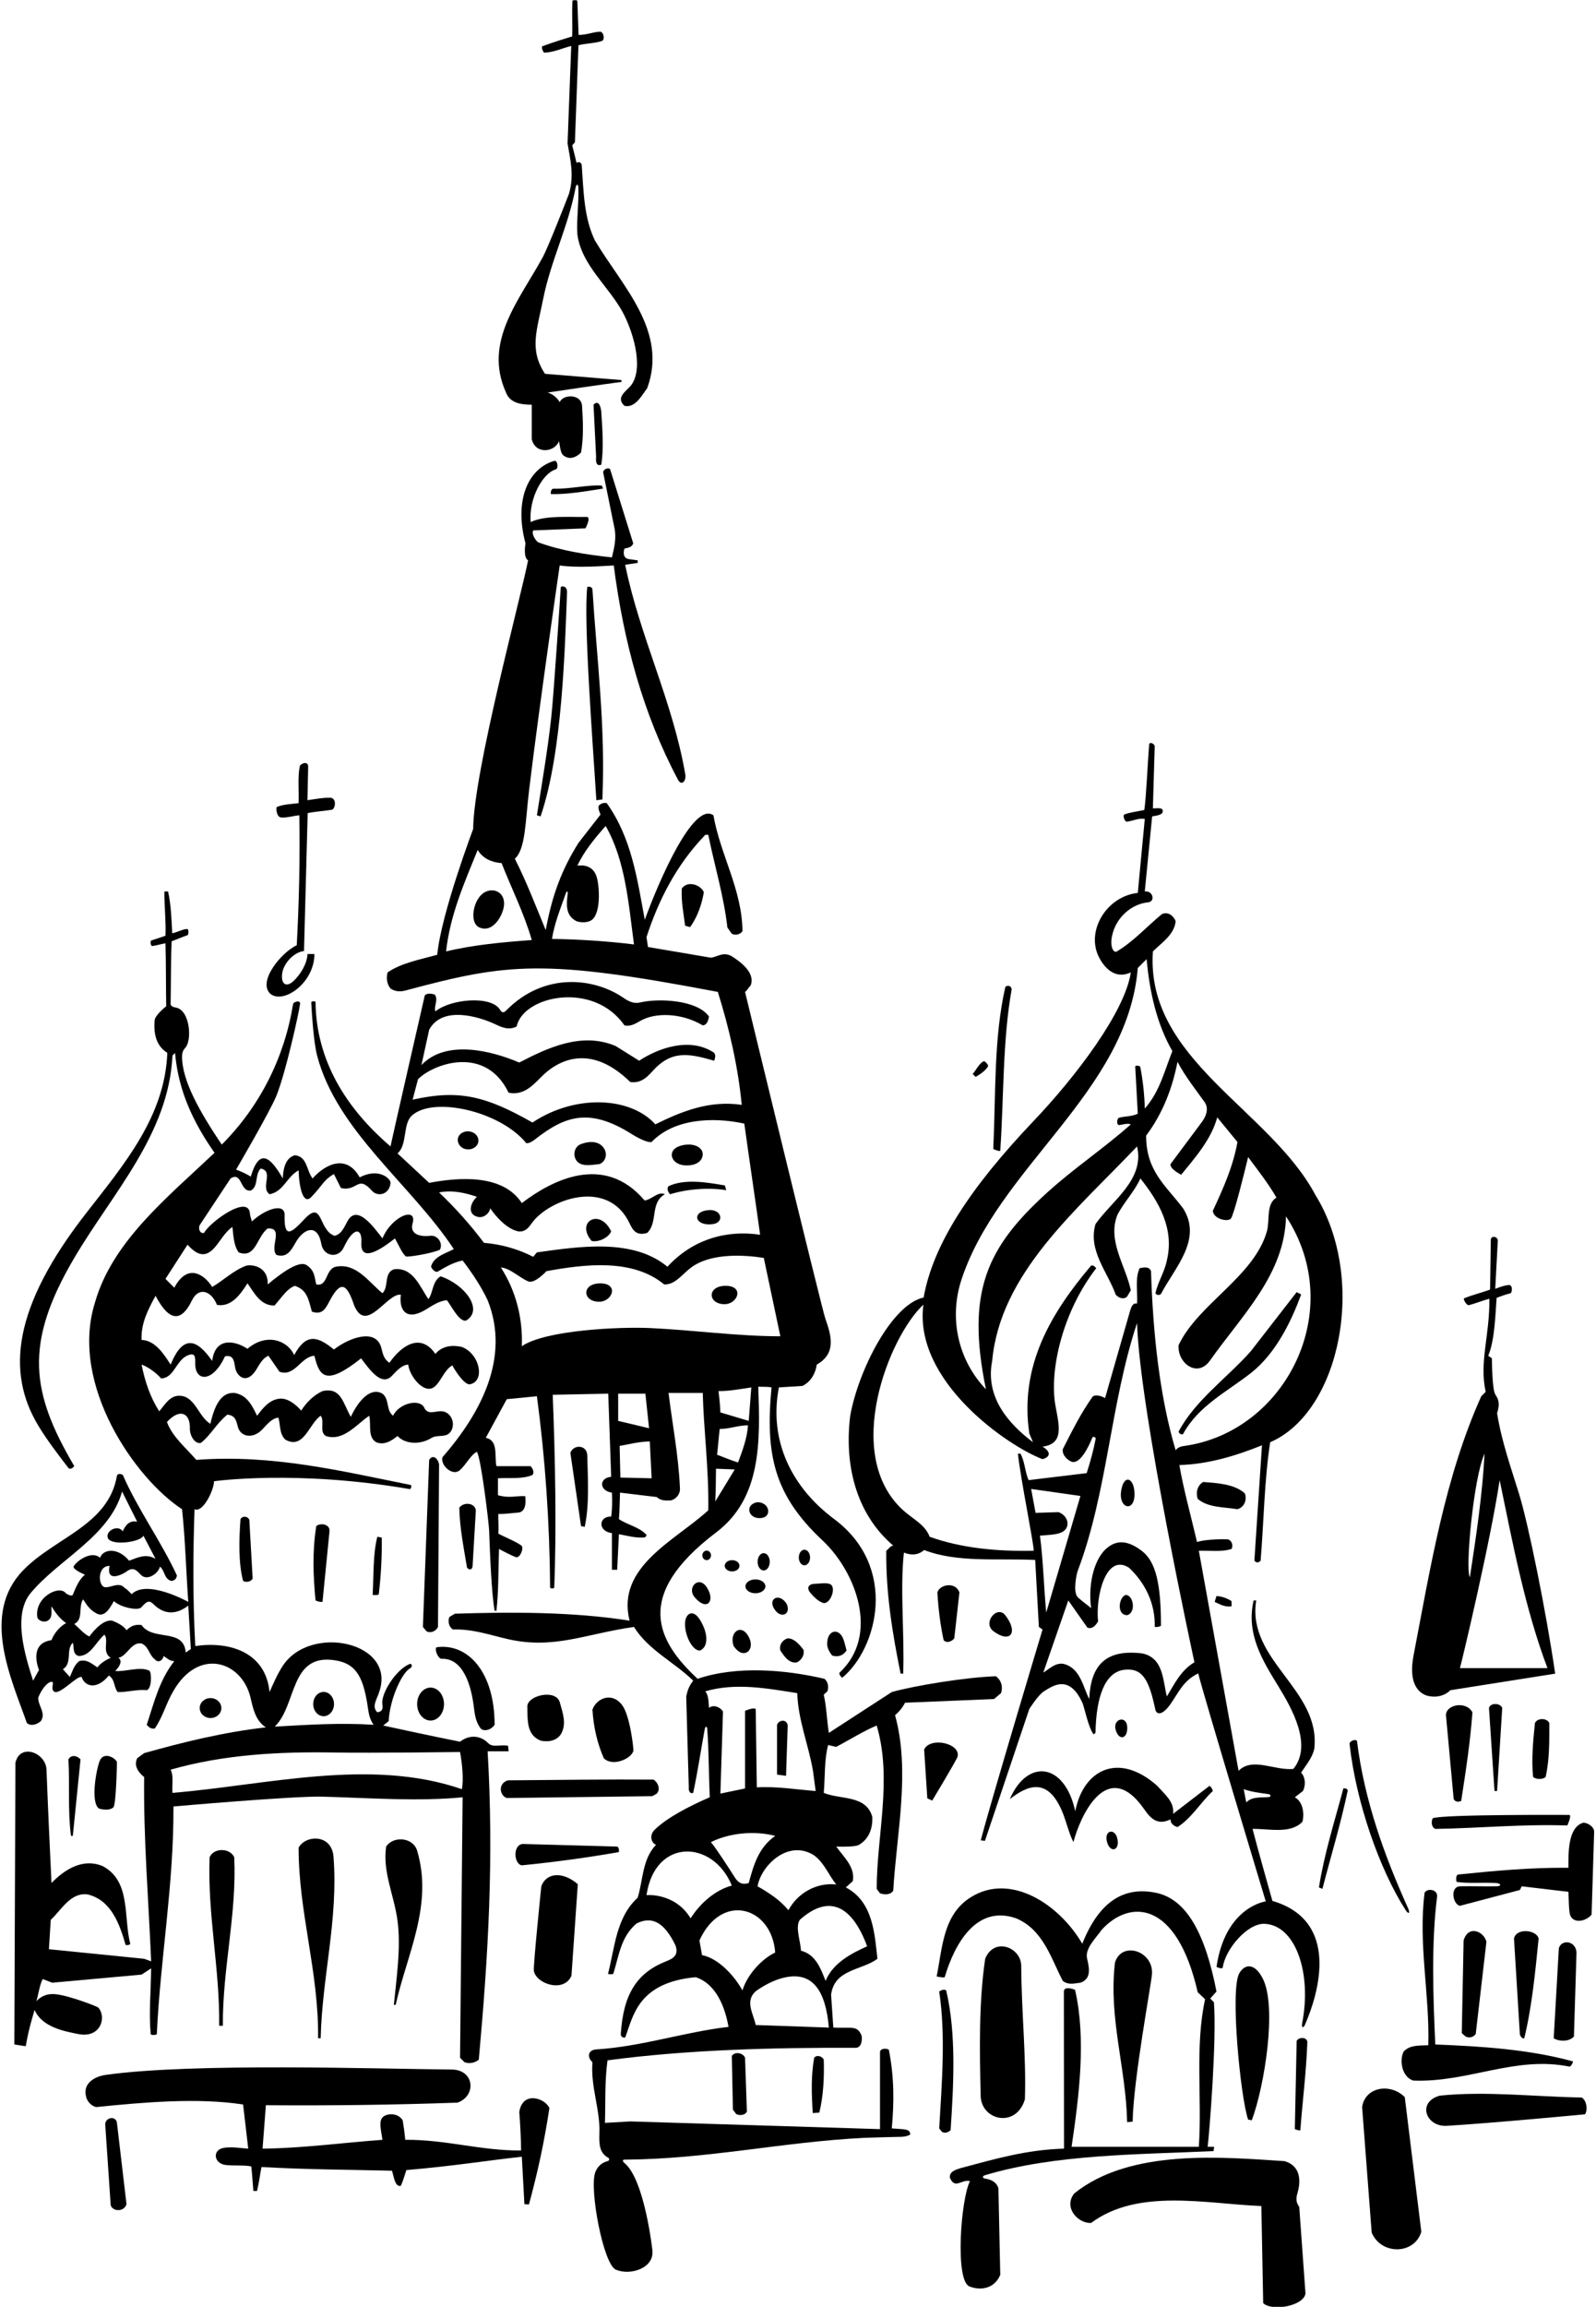 <?xml version="1.0" encoding="UTF-8"?>
<svg xmlns="http://www.w3.org/2000/svg" xmlns:xlink="http://www.w3.org/1999/xlink" width="434pt" height="627pt" viewBox="0 0 434 627" version="1.1">
<g id="surface1">
<path style=" stroke:none;fill-rule:nonzero;fill:rgb(0%,0%,0%);fill-opacity:1;" d="M 57 504.801 C 56.398 520.398 59.801 535.199 59.602 550.598 L 60.602 550.598 C 60.5 534.902 64.398 520.5 63.699 504.801 C 62.5 502.199 58.102 502.199 57 504.801 "/>
<path style=" stroke:none;fill-rule:nonzero;fill:rgb(0%,0%,0%);fill-opacity:1;" d="M 28.602 577.301 L 30.102 599.398 C 30.688 601.16 33.758 601.242 34.398 599.102 L 31.801 577 C 31.59 575.102 28.832 575.332 28.602 577.301 "/>
<path style=" stroke:none;fill-rule:nonzero;fill:rgb(0%,0%,0%);fill-opacity:1;" d="M 141.211 574.035 C 141.5 577.832 141.664 581.168 141.699 584.5 C 130.801 584.602 121.199 581.5 110.199 581.602 C 110 579.5 109.801 578.102 109.5 576.301 C 108.602 574.801 106.602 574.301 105 574.898 C 102.82 575.668 103.391 577.82 104 581.602 C 93.102 582.398 82.199 583.898 71.398 584 L 72.301 572.199 C 90.668 572.332 107.199 572.102 124.398 571.5 C 129.621 569.672 129.051 562.551 122.836 562.5 C 103.129 562.34 52.703 560.613 28.824 563.945 C 25.328 564.434 22.527 566.512 23.398 569.801 C 23.602 571.102 24.898 572.5 26.199 572.699 C 39.102 571.398 53.699 570.102 66.102 572 L 67.5 584 C 66.023 583.941 63.242 583.441 61.016 583.762 C 57.602 584.25 58.117 588.023 61.32 588.438 C 63.395 588.707 66.324 588.418 68.332 588.832 C 68.535 590.535 68.668 592.832 68.898 595.5 L 69.898 595.5 C 70.5 593 70.668 591.168 71.102 589 C 84 589.699 93.602 589.699 106.602 590 C 107.164 592 107.5 594.5 109 594.102 C 109.602 592.801 110 591.332 110.5 589.832 C 123.836 588.668 131.664 587.332 141.898 586.199 L 142.602 599.102 L 143.836 599.168 C 146.234 590.367 148 582.199 149.398 573 C 148.363 570.352 142.121 568.129 141.211 574.035 "/>
<path style=" stroke:none;fill-rule:nonzero;fill:rgb(0%,0%,0%);fill-opacity:1;" d="M 131.355 242.805 C 128.617 244.797 127.547 250.914 130.398 252.102 C 134.164 253.664 136.77 248.68 137.043 246.172 C 137.457 242.371 133.914 240.941 131.355 242.805 "/>
<path style=" stroke:none;fill-rule:nonzero;fill:rgb(0%,0%,0%);fill-opacity:1;" d="M 147.199 512.699 C 147.199 512.699 144.949 534.477 145.176 535.699 C 145.828 539.258 153.371 541.734 155.398 537 L 157.125 512.125 C 152.918 508.52 148.508 509.039 147.199 512.699 "/>
<path style=" stroke:none;fill-rule:nonzero;fill:rgb(0%,0%,0%);fill-opacity:1;" d="M 81.199 502.199 C 81.199 519.898 86.699 535.902 86.5 554 L 87.199 554 C 87.594 537.25 92.016 521.648 90.691 504.664 C 90.203 498.395 83.082 498.703 81.199 502.199 "/>
<path style=" stroke:none;fill-rule:nonzero;fill:rgb(0%,0%,0%);fill-opacity:1;" d="M 137.801 488.699 L 177.398 488.199 L 178.602 487.5 C 179.699 486.301 178.898 484.398 177.699 483.699 C 165.398 483.602 151 483.801 138.102 483.898 C 135.324 484.754 135.875 488.059 137.801 488.699 "/>
<path style=" stroke:none;fill-rule:nonzero;fill:rgb(0%,0%,0%);fill-opacity:1;" d="M 101.336 433.5 C 101.336 433.5 102.801 433.699 103 433.301 C 103.602 428.301 103.898 422.898 103.801 417.898 L 102.602 417.699 C 101.398 422.398 101.633 428.199 101.336 433.5 "/>
<path style=" stroke:none;fill-rule:nonzero;fill:rgb(0%,0%,0%);fill-opacity:1;" d="M 86 414.801 C 84.898 421.898 85.168 428.164 85.801 435 C 85.801 435 86.832 435.5 87.699 435.398 L 89.602 416.199 C 89.801 414.301 87.199 413.801 86 414.801 "/>
<path style=" stroke:none;fill-rule:nonzero;fill:rgb(0%,0%,0%);fill-opacity:1;" d="M 142.398 501.199 C 139.453 501.027 139.578 506.578 141.898 507 C 150.898 506.102 159.699 504.898 168.301 503.398 C 168.301 502.801 168.398 502.199 167.801 501.898 L 142.398 501.199 "/>
<path style=" stroke:none;fill-rule:nonzero;fill:rgb(0%,0%,0%);fill-opacity:1;" d="M 107.602 544.902 C 110.602 531.301 117.898 517.801 113.398 502.898 C 112.199 499.301 106.898 499 105 501.898 C 104 508.898 107.164 515 108.102 522.102 C 109.07 529.469 107.801 537.699 107.102 544.902 L 107.602 544.902 "/>
<path style=" stroke:none;fill-rule:nonzero;fill:rgb(0%,0%,0%);fill-opacity:1;" d="M 172.227 475.934 C 172.363 475.5 171.328 466.195 169.137 463.391 C 166.223 459.656 162.07 461.789 161.102 464.699 C 161.398 469.398 162.398 473.801 164.199 477.898 C 166.543 480.242 171.551 478.121 172.227 475.934 "/>
<path style=" stroke:none;fill-rule:nonzero;fill:rgb(0%,0%,0%);fill-opacity:1;" d="M 152.5 471.398 C 154.199 468.602 153 465.5 152.199 462.602 C 151.004 459.004 143.398 460.855 143.398 463.801 C 143.5 467.5 143.102 471.5 147 473.102 C 148.898 473.5 151.199 473.301 152.5 471.398 "/>
<path style=" stroke:none;fill-rule:nonzero;fill:rgb(0%,0%,0%);fill-opacity:1;" d="M 65.398 412.898 C 65 418.336 64.801 424.801 66.102 429.699 C 66.898 430.199 68.398 429.898 68.699 429 L 67.801 413.102 C 67.398 412.102 66 411.898 65.398 412.898 "/>
<path style=" stroke:none;fill-rule:nonzero;fill:rgb(0%,0%,0%);fill-opacity:1;" d="M 166.199 334.699 C 163.137 328.23 156.41 332.062 160.898 337.301 C 162.898 337.699 165.5 336.336 166.199 334.699 "/>
<path style=" stroke:none;fill-rule:nonzero;fill:rgb(0%,0%,0%);fill-opacity:1;" d="M 197.5 323.5 L 197.102 322.199 C 192.398 321.398 186.301 320.301 181.801 322.398 C 181.199 323.102 181.699 324 182.199 324.602 C 186.836 323.164 192.898 322.699 197.5 323.5 "/>
<path style=" stroke:none;fill-rule:nonzero;fill:rgb(0%,0%,0%);fill-opacity:1;" d="M 126.801 307.5 C 122.809 308.297 124.422 313.172 128.199 312.301 C 131.426 311.227 130.277 307.23 126.801 307.5 "/>
<path style=" stroke:none;fill-rule:nonzero;fill:rgb(0%,0%,0%);fill-opacity:1;" d="M 158.199 310.898 C 156.699 311.301 155.898 312.898 156.301 314.5 C 157.199 317.5 160.801 316.602 163 316.398 C 164.602 315.801 165.102 314 164.5 312.602 C 163.398 310.199 160.664 310 158.199 310.898 "/>
<path style=" stroke:none;fill-rule:nonzero;fill:rgb(0%,0%,0%);fill-opacity:1;" d="M 163.684 348.832 C 158.137 348.539 158.191 353.73 162.836 353.816 C 166.383 353.883 168.336 349.164 163.684 348.832 "/>
<path style=" stroke:none;fill-rule:nonzero;fill:rgb(0%,0%,0%);fill-opacity:1;" d="M 192.656 328.906 C 188.008 329.305 188.871 333.289 193.691 332.738 C 197.105 332.352 196.312 328.59 192.656 328.906 "/>
<path style=" stroke:none;fill-rule:nonzero;fill:rgb(0%,0%,0%);fill-opacity:1;" d="M 186.336 316.754 C 190.43 316.938 191.605 314.449 190.898 312.801 C 189.801 310.898 187 310.836 185.102 311.398 C 181.094 312.594 182.418 316.578 186.336 316.754 "/>
<path style=" stroke:none;fill-rule:nonzero;fill:rgb(0%,0%,0%);fill-opacity:1;" d="M 420.301 483 C 421.398 478.102 421.301 473.102 421.301 468.301 C 420.602 466.898 418.102 466.898 417.398 468.301 C 416.898 473.102 416.398 478.398 416.898 483 C 417.801 483.699 419.5 483.699 420.301 483 "/>
<path style=" stroke:none;fill-rule:nonzero;fill:rgb(0%,0%,0%);fill-opacity:1;" d="M 388.102 460.898 C 390.398 461.5 392.801 461 394.398 459.398 L 422.898 454.898 C 420.406 437.77 415.57 414.086 413.062 405.98 C 410.84 398.785 408.312 391.723 407.102 384.102 C 407.984 381.445 407.445 380.301 406.645 379.066 C 405.746 377.684 405.719 370.379 405.699 369.199 L 404.699 368.5 C 406.5 364.148 406.625 357.25 406.977 352.75 C 408.246 352.27 409.352 351.863 410.754 351.508 C 411.172 351.398 411.496 349.18 410.242 349.27 C 409.312 349.336 408.07 349.73 406.602 350.301 L 407.301 337.102 C 407.199 336.199 405.801 335.699 405.398 336.801 L 405.199 350.5 C 403.312 351.25 400.539 351.891 398.148 352.879 C 397.754 353.043 398.82 354.91 399.465 354.738 C 401.332 354.242 403.5 353.375 405 353 C 405.125 363.125 402.199 370.102 404 378.301 L 402.801 379.5 C 392.91 401.488 389.012 425.875 384.379 450 C 382.945 457.461 385.676 460.172 388.102 460.898 Z M 403.699 395.102 C 403.102 406.301 401.398 417.699 399.699 428.699 C 398.375 426.375 400.75 401.375 403.699 395.102 Z M 407.801 402.301 C 411.398 419.699 414.699 437.199 420.801 453.398 L 397 453.398 C 397.5 451.699 405.25 419.25 407.801 402.301 "/>
<path style=" stroke:none;fill-rule:nonzero;fill:rgb(0%,0%,0%);fill-opacity:1;" d="M 408.5 464.199 C 407.898 462.801 405.301 462.801 404.898 464.199 L 406.398 486.801 L 407.102 486.801 L 408.5 464.199 "/>
<path style=" stroke:none;fill-rule:nonzero;fill:rgb(0%,0%,0%);fill-opacity:1;" d="M 272 312.801 C 273 298.199 272.602 282.898 275.102 268.898 C 275 268 274.164 267.664 273.398 268.199 C 270.199 282 270.801 297.5 270.102 312.301 C 270.102 312.301 271.602 313 272 312.801 "/>
<path style=" stroke:none;fill-rule:nonzero;fill:rgb(0%,0%,0%);fill-opacity:1;" d="M 147.637 69.816 C 141.273 81.547 131.324 92.828 137.602 106.699 C 138.699 109.602 141.801 110 144.602 110 L 144.602 119.398 C 145.664 123.668 150.945 122.855 152 119.898 C 152.5 122.664 152.5 123.602 153.898 124.199 C 155.398 124.898 156.898 124.102 158 123 C 158.727 119 158.547 114.504 158.281 110.336 C 158.07 107.008 153.129 107.094 152.199 109.301 C 151.602 108.199 150.199 107 148.898 106.699 C 155.602 105.699 162.301 104.699 169 103.801 L 169 103.301 L 148.199 101.602 C 143.836 95 146 89.836 147.715 81.207 C 149.762 70.898 154.602 61.406 156.531 50.945 C 156.719 49.941 157.242 49.961 157.277 51.004 C 157.422 55.25 156.758 59.605 157 63.699 C 158.102 72 165.398 77.699 169.301 84.801 C 172.641 91.02 175.211 101.211 171.117 105.281 C 169.566 106.824 167.664 108.301 169.801 110.301 C 172.699 111 174.5 107.5 176 105.5 C 181.699 89.898 169.102 77.699 161.801 65.398 C 158.801 59.301 158.699 52.102 158.199 45 C 158.199 44.301 157.398 43.699 156.801 44.301 L 155.602 39.5 L 156.336 38.668 L 157.301 12.301 C 159.254 11.762 161.746 11.812 163.656 11.141 C 164.586 10.812 164.141 8.578 163.164 8.613 C 161.266 8.68 159.668 9.477 157.336 9.5 L 157 0.301 C 157 0 156.164 -0.031 155.664 0.168 C 155.5 3.832 155.699 6.5 155.602 9.898 C 154.164 10.332 150.336 11.5 147.398 12.602 C 147.301 13.301 147.602 13.801 147.898 14.301 C 150.5 14.301 153.164 13 155.336 12.5 L 154.336 39 C 155.133 43.602 156.145 47.707 154.746 52.609 C 153.645 55.508 148.98 67.34 147.637 69.816 "/>
<path style=" stroke:none;fill-rule:nonzero;fill:rgb(0%,0%,0%);fill-opacity:1;" d="M 268.676 289.84 C 268.871 289.512 267.82 288.223 267.391 288.48 C 266.121 289.238 265.395 290.93 264.5 291.898 L 265.301 292.699 C 266.414 292.062 267.91 291.109 268.676 289.84 "/>
<path style=" stroke:none;fill-rule:nonzero;fill:rgb(0%,0%,0%);fill-opacity:1;" d="M 428.699 530.699 C 428.5 527.5 424.699 527 423.898 529.5 L 422.5 554 C 423.898 554.902 426.801 555 428 553.5 L 428.699 530.699 "/>
<path style=" stroke:none;fill-rule:nonzero;fill:rgb(0%,0%,0%);fill-opacity:1;" d="M 397.336 489.5 C 398.633 481.199 399.801 473.5 400.398 465.398 C 398.617 462.188 393.164 463.336 393.199 466.199 L 395.301 489 C 395.664 489.664 396.434 489.898 397.336 489.5 "/>
<path style=" stroke:none;fill-rule:nonzero;fill:rgb(0%,0%,0%);fill-opacity:1;" d="M 401.301 552.801 L 404.199 527.801 C 403.621 525.055 399.312 523.023 398 527.402 L 397.5 552.598 L 398.5 553.5 C 399.398 554 400.699 553.801 401.301 552.801 "/>
<path style=" stroke:none;fill-rule:nonzero;fill:rgb(0%,0%,0%);fill-opacity:1;" d="M 389.602 494.199 C 389.102 495.199 389.301 496.699 390.301 497.102 C 402.5 496.898 413.699 495.766 426.199 496.164 C 426.199 496.164 427.398 493.602 426.801 493.301 C 426.801 493.301 392.398 493.102 389.602 494.199 "/>
<path style=" stroke:none;fill-rule:nonzero;fill:rgb(0%,0%,0%);fill-opacity:1;" d="M 387.398 514.398 C 385.602 528.199 388.801 542.098 388.398 555.902 C 385.898 556 383.398 555.801 381.699 557.598 C 380.379 560.246 381.379 564.586 384.301 565.5 C 399.207 566.09 411.996 558.695 426.824 561.711 C 427.117 561.77 427.957 560.348 427.684 560.273 C 415.91 557.059 403.199 556.188 390.301 555.699 C 389.699 542.801 389.199 527.902 390.801 515.398 C 390.898 513.602 388.301 513.102 387.398 514.398 "/>
<path style=" stroke:none;fill-rule:nonzero;fill:rgb(0%,0%,0%);fill-opacity:1;" d="M 163.5 126.301 C 164.199 122.102 163.836 116.836 163.5 111.898 C 163.418 110.688 162.801 108.5 161.398 110 L 162.102 124.199 C 162 125.102 162 126.898 163.5 126.301 "/>
<path style=" stroke:none;fill-rule:nonzero;fill:rgb(0%,0%,0%);fill-opacity:1;" d="M 414.5 554 C 416.602 545.301 417.5 535.801 418.398 526.898 C 417.824 524.461 412.285 523.973 411.699 526.898 L 413.301 553 C 413.5 553.5 413.898 554.199 414.5 554 "/>
<path style=" stroke:none;fill-rule:nonzero;fill:rgb(0%,0%,0%);fill-opacity:1;" d="M 60.195 464.25 C 60.195 462.754 58.879 461.539 57.25 461.539 C 55.621 461.539 54.305 462.754 54.305 464.25 C 54.305 465.746 55.621 466.961 57.25 466.961 C 58.879 466.961 60.195 465.746 60.195 464.25 "/>
<path style=" stroke:none;fill-rule:nonzero;fill:rgb(0%,0%,0%);fill-opacity:1;" d="M 21.898 478.199 C 21 477.199 19.398 476.801 18.602 478.199 C 19 485.199 18.398 492.102 19.301 499 L 19.801 499 L 21.898 478.199 "/>
<path style=" stroke:none;fill-rule:nonzero;fill:rgb(0%,0%,0%);fill-opacity:1;" d="M 30.797 491.285 C 31.621 490.617 31.801 478.898 31.801 478.898 C 31.262 477.688 28.145 476.016 27.102 478.633 C 26.113 481.117 24.543 490.219 27 491.602 C 28.141 491.902 29.801 492.094 30.797 491.285 "/>
<path style=" stroke:none;fill-rule:nonzero;fill:rgb(0%,0%,0%);fill-opacity:1;" d="M 26.715 545.641 C 26.469 545.367 18.371 542.227 14.832 542.004 C 13.07 541.891 11.398 542.336 9.898 543.902 C 10.5 541.902 10.699 539.801 11.602 537.902 L 14.199 538.902 L 38.5 536.699 L 41.102 535 C 41.008 541.555 40.473 547.23 40.98 552.852 C 41.016 553.234 42.629 553.16 42.645 552.84 C 43.594 532.383 47.266 512.465 47.168 491 C 47.168 491 79.887 488.117 87.676 488.332 C 100.699 488.688 113.66 489.688 125.801 488.5 L 125.102 559.301 L 126.301 560.5 C 127.602 561 129.199 560.699 130.199 559.801 C 132.801 531.098 134.301 505.301 132.602 476 L 138.301 476 L 138.164 474.5 C 136.043 474.09 134.008 475.086 132.73 473.77 C 130.707 471.68 127.629 471.41 125.102 473.398 C 118.398 472.102 104.199 469 104.199 469 L 105.699 467.801 C 105.922 462.223 109.145 454.715 111.543 453.434 C 112.309 453.023 111.973 452.055 111.41 452.273 C 107.641 453.762 103.52 460.387 103.977 463.211 C 104.148 464.301 104.102 465.199 102.602 465.398 C 101 463.898 102.5 461.801 103 460.199 C 108.246 446.336 84.383 441.203 76.848 452.844 C 75.379 455.113 74.293 457.676 73.301 459.898 C 72.215 448.879 62.176 446.055 53.102 447.398 C 52.398 434.398 52.5 421.898 52.898 410.199 C 55.133 411.316 58.199 405.004 58.199 402.602 C 58.199 402.602 80.582 399.438 111.352 404.727 C 111.867 404.816 111.984 403.676 111.676 403.617 C 92.883 399.848 74.062 395.227 53.398 396.801 C 50.5 393.5 46.801 390.398 45.398 386.5 C 48.977 382.602 51.742 384.148 51.629 388.211 C 51.574 390.211 52.973 392.523 54.602 392.199 C 57.398 390 58.832 386.898 61.832 384.5 C 64.145 384.742 64.262 386.355 64.695 387.871 C 65.477 390.605 68.82 391.18 71.375 388.477 C 72.648 387.125 73.852 385.551 75.699 385.301 C 76.301 387.301 75.898 389.699 77.602 391.301 C 82.602 394.102 84 387 87.199 384.801 C 88.398 386.301 86.699 389.102 88.602 390.301 C 93.301 391.898 97 387.102 100.398 384.801 C 101 387.199 99.898 390.602 102.301 392 C 104.5 392.898 106.5 391.602 108.102 390.301 C 109.789 392.23 113.809 393.023 117.398 390.801 C 119.102 389.801 121.5 391 122.699 388.898 C 123.699 387.102 123 384.801 121.301 383.898 C 119.102 382.801 116.898 385 115.5 382.898 C 114.445 379.906 108.5 381.336 106.898 384.801 C 104.898 383.301 106 380.398 104 378.801 C 100.656 376.852 97.309 380.973 95.398 385.102 C 93.242 381.371 92.781 376.973 87.699 378.102 C 85.301 379.199 83.332 381.164 81.898 383.398 C 81.898 383.398 78.965 379.812 76 380.164 C 73.098 380.465 71.301 383 69.898 384.801 C 68 380.664 66.5 379.164 63.855 378.609 C 60.219 378.301 58.406 381.77 57.199 387 C 54.051 385.074 53.121 379.934 49.387 379.414 C 46.602 379.031 45.359 381.023 43.301 383.602 C 40.801 379.699 39.398 375.398 38.5 370.898 C 38.5 370.898 41.098 371.707 43.832 374.664 C 47.133 374.566 47.801 370.266 50.5 368.664 C 53.121 367.301 53.113 368.734 53.082 370.504 C 52.996 375.645 57.898 375.855 61.168 368.664 C 63.375 368.176 63.652 369.77 63.906 371.512 C 64.293 374.18 67.117 376.473 69.695 372.25 C 70.609 370.758 71.48 369.078 73 368.5 L 76 372.836 C 80.199 374.336 81.801 368.699 85.5 368.5 C 86.852 374.176 88.594 376.812 98.199 369.199 C 100.664 372.5 103.809 376.887 106.598 373.934 C 107.898 372.559 109.281 370.984 111 370.898 C 111.387 374.141 115.387 379.117 118.121 376.945 C 119.914 375.52 120.777 372.379 123 371.102 C 123.602 372.301 126.5 376.898 128 376.199 C 131.879 375.23 130.52 368.023 125.602 366.102 C 123 365.5 120.199 365.801 118.398 368 C 114.441 362.262 109.336 365.5 105.898 370.398 C 104.336 369.414 104.078 367.855 103.695 366.367 C 102.254 360.828 94.828 363.652 90.801 366.801 C 86.348 363.156 83.25 362.285 80 368.301 C 77.93 363.934 72.113 362.445 67.301 366.602 C 63.629 364.203 58.496 363.527 57.699 369.898 C 53.531 363.906 49.789 362.637 46.398 370.898 C 44.602 368.102 42.199 364.301 38.5 364.199 C 38.301 359.602 40.301 355.898 42.301 352.199 C 46.234 359.707 49.512 358.996 52.168 353.5 C 54.047 349.613 57.473 350.852 59 354.664 C 63 355.367 65.5 351.602 67.301 348.801 C 69.199 351.5 70.867 354.934 74.668 354.836 C 76.832 352.336 78.168 350.164 80.199 349.5 C 83.398 350.602 83.832 352.836 84.801 356.5 C 87.809 357.559 88.645 355.418 89.715 353.438 C 92.633 348.02 94.285 348.754 96.301 354.801 C 99.598 362.746 105.27 351.379 109 351.898 C 108.438 356.289 110.633 359.129 115.887 355.887 C 117.648 354.801 119.398 353.602 121.5 353.398 C 122.398 354.301 124.898 359.602 126.801 358.898 C 131.516 356.016 126.5 349.164 119.801 346.898 C 117.5 348.301 117.801 351.398 116.5 353.102 C 114.199 349.801 112.301 344.301 107.102 345 C 104.301 346 105.801 349.801 104 351.5 C 100.199 348.398 96.898 343.199 91.301 344.301 C 88.398 345 89.199 349.801 86 349.102 C 85.5 347.199 85.668 345.336 83.332 343.836 C 81.648 342.75 77.871 344.852 72.801 349.102 C 73 344.5 68.938 343.594 67 344 C 63.602 345.199 60.5 348.199 57.699 349.801 C 55.738 346.613 51.086 343.039 47.398 350 L 45 347.602 L 51 338.301 C 53.809 341.461 56.105 341.875 58.633 338.773 C 60.137 336.93 61.406 334.645 63.199 333.5 C 63.5 335.898 63.5 338.398 64.898 340.398 C 69.602 342.199 69.801 336.102 72.801 333.898 C 77.301 333.602 73.199 339.102 75.199 341.102 C 78.203 341.969 79.246 339.676 80.527 337.488 C 82.68 333.82 86.418 332.516 87.387 338.156 C 87.938 341.383 91.949 342.312 93.5 339 C 96.188 333.262 98.504 333.816 98.262 337.66 C 98 341.781 100.84 341.797 107.398 336.602 C 108.5 338.566 109.324 340.637 110.371 341.492 C 110.688 341.754 117 340.801 119.602 339.699 C 120.59 337.887 118.941 335.598 116.961 335.895 C 115.68 336.086 111.164 336.164 112.199 332.5 C 113.508 327.859 106.5 330.5 104 336.602 C 101.496 333.359 97.078 327.223 94.496 331.906 C 93.613 333.5 92.887 335.453 91 335.898 C 86.52 334.406 87.871 325.945 82.816 331.328 C 79.422 334.945 77.195 337.008 77.398 330.301 C 77.508 326.738 72 328.664 68.5 332 C 68.348 331.312 68.02 330.625 67.961 329.848 C 67.562 324.426 56.883 332.336 55.5 335.102 C 54.398 335.398 53.832 334 54.301 333 L 62.699 320.301 C 65.898 318.301 65.199 324 68.199 323.602 C 70.398 322.398 69.199 319.301 70.898 317.602 C 74.602 318.398 70.699 322.699 73.301 324.602 C 77.102 323.898 78 319.801 81.199 318.102 C 81.332 322.664 82.414 327.68 84.668 325.336 C 87.867 322 87.898 320.801 90.801 319.102 L 92.699 322.898 C 97.215 323.961 97.227 319.246 101.082 323.594 C 102.746 325.473 105.938 324.648 106.199 321.5 C 106.199 320.301 103 317.336 97.801 320 C 94.312 313.68 88.598 316.254 85 320.301 C 83.301 318.102 83.566 314.301 80.168 314 C 77.367 314.801 77 318.199 76.898 320.301 C 73.945 315.199 70.688 311.312 68.199 319.801 C 67.168 319.164 65.602 318.398 64.199 317.898 C 64.199 317.898 73.449 302.094 75.188 297.773 C 77.734 291.449 81.352 274.973 81.602 272.844 C 81.73 271.754 79.801 272.234 79.688 272.949 C 77.352 287.418 70.688 300.715 60.301 311.102 C 54.59 302.609 49.398 293.734 49.508 287.004 C 49.52 286.223 49.734 285.496 50.336 284.855 C 52.34 282.734 51.637 274.488 47.801 273.852 C 47.199 273.75 46.648 273.602 46.398 273 C 46.5 266.836 46.453 260.797 46.668 255.836 C 47.891 255.426 49.223 254.797 50.953 254.199 C 51.348 254.062 51.406 252.461 50.832 252.5 C 49.477 252.598 48.301 253.367 46.832 253.664 C 46.633 249.766 46.5 245.801 45.699 242.301 L 44.699 242.301 C 44.668 246.164 45.168 250.664 45 254.336 C 44.164 254.613 42.742 255.125 41.152 255.617 C 40.84 255.711 40.871 257.211 41.492 257.125 C 42.551 256.977 44.168 256.5 45 256.398 C 45.168 262 45.102 268.699 45.199 273.5 C 45.199 273.5 42.172 275.875 42.051 277.324 C 41.766 280.781 42.336 284.199 45.5 286.164 C 44.832 303.449 33.781 316.449 23.426 329.738 C 3.453 355.359 1.715 373.047 10.398 387.461 C 12.809 391.461 15.738 395.258 18.602 399 C 19.102 399.5 19.801 399 20.199 398.5 C 8.422 378.48 6.453 365.266 20.148 341.988 C 30.527 324.344 45.895 308.289 46.898 286.898 L 47.602 286.199 C 48.5 296.5 52.535 305.035 58.332 313.336 C 45.332 325.633 30.5 337.5 25.801 354.102 C 18.844 376.438 36.922 402.043 49.5 410.199 C 50.398 418.5 50.602 427.301 51.199 435.398 C 51.199 435.398 39.98 429.121 35.801 433.301 C 35.199 432.699 34.602 432 33.898 431.602 C 32.324 429.801 30.074 431.656 28.5 431.391 C 26.656 431.074 26.383 425.602 29.801 425.602 C 28.738 430.555 33.926 427.609 34.602 427 C 36.344 425.797 37.293 426.98 38.293 428.031 C 40.047 429.863 43.109 427.613 43.5 425.801 C 44.898 427 44.602 429.199 46.602 429.699 C 47.5 429.602 48 429.102 48.102 428.199 C 43.801 418.898 37.5 410.301 33.398 400.898 C 33 400.602 32 400.398 31.801 401.102 C 29.5 414.602 15 417.836 6.301 426.801 C -5.223 438.676 3 456.102 7.301 468.301 C 8.398 469.301 10.102 468.699 11.102 467.801 C 12.602 465.602 10.301 463.602 10.398 461.398 C 11.562 458.523 13.34 456.855 14.242 457.156 C 14.758 457.332 13.574 459.523 15 459.898 C 16.801 460.199 21 455.398 22.199 455.801 C 23 458.336 26.246 459.496 29.602 455.398 C 31.301 456.5 30.898 458.5 32 459.898 C 34.398 460 37.398 459.102 39.898 459.398 C 41.398 458.898 41.207 454.406 40.617 454.102 C 38.168 452.828 33.836 454.488 31.332 454.164 C 32.535 452.965 33.398 451.398 32.199 450.602 C 34.602 450.102 35.699 446.199 38.5 446.699 C 40.5 447.602 40.5 449.801 42.102 451 C 43 452.102 44.301 451.301 44.5 450.102 C 45.398 450.699 46.199 451.5 47.398 451.5 C 43.301 456.699 41.898 462.801 39.898 468.801 C 40.5 469.5 41.102 470 42.102 469.801 C 44.301 466.602 45.199 462.898 47.102 459.699 C 53.949 447.652 65.816 451.434 68.145 461.508 C 68.855 464.578 69.527 467.711 72.301 469.5 C 60.801 470.801 49.898 473.5 39.199 476.5 L 37.301 477.898 C 36.301 480 37.699 481.801 39.199 483 C 39 499.699 40.398 516.398 41.102 533.098 L 39.199 532.402 L 13.301 529.801 L 13.801 521.801 C 16.602 519.301 19.102 514.301 23.801 514.898 C 30.23 516.414 32.547 523.023 34.133 528.555 C 34.223 528.875 35.477 528.57 35.422 528.352 C 33.535 521.016 35.668 511.277 27.898 507.199 C 22.602 505 17.699 508 14 511.801 C 13.52 501.789 13.039 491.316 12.645 481.004 C 12.469 476.348 5.445 473.707 4.199 479.102 L 3.898 555.699 L 7 556.168 C 7.832 551.332 8.832 548.332 9.398 546.301 C 11.504 551.148 17.934 552.164 21.234 552.844 C 27.379 554.113 29.074 548.258 26.715 545.641 Z M 14 445.801 C 7.543 446.68 10.602 453.898 10.602 453.898 L 9 456.801 C 6.898 450.199 3.328 439.035 8.332 433 C 15.965 423.801 29.801 417.602 33.199 405.398 L 37.301 413.602 C 35.199 413.102 34 414.699 33.398 416.199 C 31.957 414.215 28.414 416.23 29.398 418.199 C 30.699 420.199 38.301 419.102 39 417.398 L 42.301 423.699 C 39.668 422.164 37.5 423.336 35.102 424.199 C 32.055 420.523 28.113 420.965 27.199 423.398 C 24.992 421.395 20.93 424.098 20 425.801 C 19.898 426.699 23.102 428 23.102 428 C 21.352 429.438 20.516 431.75 19.812 433.422 C 19.535 434.078 18.02 433.188 17.922 433.059 C 16.082 430.609 9.105 434.328 10.199 439.801 C 10.801 440.699 12.102 441 13 440.5 C 14.398 439.602 13.898 438 14 436.602 C 15 438.199 16.199 439.965 18 441.164 C 16.301 441.965 14.602 444.102 14 445.801 Z M 26.5 453.199 C 24.801 452.102 23.602 450.898 21.5 451.5 C 20 452.801 19.699 454.301 19 455.801 L 17.102 453.699 C 19.801 452 17.801 448.398 19.801 446.5 C 20.199 447.5 19.602 449.602 21.398 450.102 C 24.699 450.102 26.102 446.199 28.398 444.301 C 29.699 445.898 27.602 449 30.102 450.602 C 29.398 450.898 27.5 451.801 26.5 453.199 Z M 50.5 449.164 C 50 442.367 41.602 446.199 38.5 441.699 C 36.801 441.398 35.5 442 34.398 443.102 C 33.699 442 32.102 441.102 30.5 440.5 C 27.602 440 24.301 444.801 24.301 444.801 C 22.801 444.102 21.602 442.602 20.199 441.398 C 22.801 440.102 21.199 436.699 22.602 434.699 C 23.699 436.398 24.5 437.664 26.5 438.664 C 29 439.766 30.602 435.5 31 435.199 C 32.668 436.836 37.477 437.871 38.395 436.902 C 39.453 435.789 40.328 434.613 41.602 435.898 C 45.449 439.805 49.105 438.027 51.199 436.398 L 51.898 448.199 Z M 91.301 451.301 C 97.262 452.305 98.941 456.43 100.121 464.695 C 100.332 466.176 100.703 467.594 101.602 468.801 C 92.301 468.199 83.801 468.801 74.699 469.301 C 80.801 463.5 78.668 449.164 91.301 451.301 Z M 91 476.336 C 101.008 476.512 125.102 476.199 125.102 476.199 C 125.699 479.5 126.102 483.602 125.602 486.301 C 100.699 477.699 72.398 485.199 46.898 487.301 C 46.699 485.199 47.301 482.801 46.398 481 C 60.848 476.863 76.023 476.066 91 476.336 "/>
<path style=" stroke:none;fill-rule:nonzero;fill:rgb(0%,0%,0%);fill-opacity:1;" d="M 128.855 464.016 C 129.117 466.23 129.469 468.395 130.898 470 C 132.199 470.699 133.801 469.898 134.5 468.801 C 134.5 454.395 127.211 446.66 118.898 447.699 C 117.898 447.699 119 450.898 120.113 450.863 C 125.996 450.664 128.164 458.195 128.855 464.016 "/>
<path style=" stroke:none;fill-rule:nonzero;fill:rgb(0%,0%,0%);fill-opacity:1;" d="M 149.801 134.301 C 154.5 134.398 159.398 133.5 164 132.801 L 163.664 132 C 160.336 131.664 155.066 132.934 150.664 132.836 C 149.969 132.734 149.699 133.5 149.801 134.301 "/>
<path style=" stroke:none;fill-rule:nonzero;fill:rgb(0%,0%,0%);fill-opacity:1;" d="M 116.699 396.801 L 115 442.199 L 116 443.398 C 117.199 444 118.602 443.301 119.102 442.199 L 119.398 398 C 119 396.164 117.602 395.301 116.699 396.801 "/>
<path style=" stroke:none;fill-rule:nonzero;fill:rgb(0%,0%,0%);fill-opacity:1;" d="M 117.086 458.688 C 115.066 458.688 113.43 460.691 113.43 463.164 C 113.43 465.641 115.066 467.645 117.086 467.645 C 119.102 467.645 120.738 465.641 120.738 463.164 C 120.738 460.691 119.102 458.688 117.086 458.688 "/>
<path style=" stroke:none;fill-rule:nonzero;fill:rgb(0%,0%,0%);fill-opacity:1;" d="M 73.5 270.102 C 77.035 273.043 85.5 267.199 85.5 259.301 L 83.602 259.301 C 83.543 261.941 81.676 264.824 79.988 266.488 C 77.871 268.582 76.352 267.5 76.723 264.652 C 77.113 261.648 80.133 258.711 82.668 258.5 L 83.668 221 C 86.027 220.535 88.398 220.398 90.184 220.105 C 91.223 219.934 91.637 216.902 89.824 216.828 C 88.016 216.754 85.727 217.188 83.602 217.5 L 83.801 208.398 C 83.832 206.664 81.656 207.543 81.504 208.336 C 80.934 211.25 81.305 214.395 81.199 218.301 C 79.23 218.547 77.125 218.59 75.328 219.316 C 74.934 219.477 75.207 222.035 76.352 222.172 C 78 222.363 80.18 221.641 81.398 221.602 C 81.602 233.801 81.301 245.602 80.699 256.898 C 76.305 259.027 70.02 266.852 73.5 270.102 "/>
<path style=" stroke:none;fill-rule:nonzero;fill:rgb(0%,0%,0%);fill-opacity:1;" d="M 88 459.867 C 86.438 459.867 85.172 461.344 85.172 463.164 C 85.172 464.988 86.438 466.465 88 466.465 C 89.562 466.465 90.828 464.988 90.828 463.164 C 90.828 461.344 89.562 459.867 88 459.867 "/>
<path style=" stroke:none;fill-rule:nonzero;fill:rgb(0%,0%,0%);fill-opacity:1;" d="M 128.5 425.801 L 129.398 410.5 C 129.102 408.398 126 408.199 124.898 409.801 C 125 415.199 126.102 420.699 127 426.102 C 127.664 426.836 128.336 426.664 128.5 425.801 "/>
<path style=" stroke:none;fill-rule:nonzero;fill:rgb(0%,0%,0%);fill-opacity:1;" d="M 352.922 595.691 C 353.656 593.008 353.84 588.699 349.301 587.398 C 332.664 586.332 307.301 583.898 292.102 596.199 C 289.098 600.023 293.156 604.375 296.699 604.199 C 309.5 594.699 327.898 599 343 599.602 L 343.5 626 C 345.926 628.273 354.43 626.816 355 623.398 L 353.301 599.801 C 352.16 598.32 352.547 597.066 352.922 595.691 "/>
<path style=" stroke:none;fill-rule:nonzero;fill:rgb(0%,0%,0%);fill-opacity:1;" d="M 300.953 500.309 C 301.66 503.785 304.621 503.199 303.836 499.719 C 303.191 496.887 300.367 497.398 300.953 500.309 "/>
<path style=" stroke:none;fill-rule:nonzero;fill:rgb(0%,0%,0%);fill-opacity:1;" d="M 306.523 469.336 C 306.336 466.121 302.539 467.184 303.375 470.148 C 304.246 473.25 306.723 472.672 306.523 469.336 "/>
<path style=" stroke:none;fill-rule:nonzero;fill:rgb(0%,0%,0%);fill-opacity:1;" d="M 221.398 559.301 C 220.5 564.402 220.699 569.031 221 574.332 L 222.801 574.199 C 223.898 569.699 224.164 564.668 224 559.801 C 223.602 558.902 222.102 558.402 221.398 559.301 "/>
<path style=" stroke:none;fill-rule:nonzero;fill:rgb(0%,0%,0%);fill-opacity:1;" d="M 343.363 537.73 C 341.059 533.277 338.348 533.898 336.973 536.395 C 334.465 540.965 337.332 570.125 339.398 576.102 L 340.398 576.301 C 343.867 566.992 347.324 545.402 343.363 537.73 "/>
<path style=" stroke:none;fill-rule:nonzero;fill:rgb(0%,0%,0%);fill-opacity:1;" d="M 352.602 554.699 L 352.102 578.699 C 352.102 578.699 353.301 579.199 353.602 579 C 354.199 571 355.199 563.301 355.5 555.199 C 355.602 553.598 353.199 553.598 352.602 554.699 "/>
<path style=" stroke:none;fill-rule:nonzero;fill:rgb(0%,0%,0%);fill-opacity:1;" d="M 267.84 592.129 C 267.094 592.008 267.102 591.453 267.805 591.238 C 286.902 585.5 309.266 585.633 330 584.668 L 330.164 583.5 L 328.398 583.5 C 328.836 580 330.898 554.598 330.102 544.199 L 329.102 543.199 L 330.801 541.301 C 327.785 525.797 322.77 516.172 314.309 514.453 C 305.629 512.691 298.914 516.77 294.301 528.301 C 287.988 517.516 274.848 508.977 264.102 515.602 C 256.398 520.301 256.301 529.402 254.699 537.199 C 254.699 537.199 256.398 537.598 256.898 537.402 C 259.602 528.211 265.574 517.656 276.301 521.398 C 283.699 524.5 285.801 532.301 289 538.402 C 290.5 539.598 292.102 539.098 293.801 538.902 C 296.656 537.906 296.328 535.293 295.613 532.344 C 294.961 529.629 297.953 526.84 299.602 524.5 C 307.156 516.234 319.941 516.355 325.699 541.5 L 327.699 543.402 C 324.898 556.199 326.898 570.301 326 583.5 L 291.398 583.5 C 293.398 569.898 295.434 554.234 292.336 540.832 C 291.434 540.434 289.301 539.902 289.301 541.301 L 289.336 584 C 279.035 584.301 270.602 586.801 261.199 589.301 C 260 589.699 258.102 590.199 258.301 591.898 C 259.699 595.199 261.465 592.234 263.766 592.832 C 261.27 597.695 259.637 619.879 263.617 621.457 C 266.57 622.629 270.418 622.141 272 618.301 L 271.5 594.801 C 270.957 592.969 269.406 592.383 267.84 592.129 "/>
<path style=" stroke:none;fill-rule:nonzero;fill:rgb(0%,0%,0%);fill-opacity:1;" d="M 251.301 475.5 L 252.164 488.801 L 253.5 489.398 C 253.5 489.398 260.145 478.367 260.383 477.469 C 261.316 473.902 253.078 471.941 251.301 475.5 "/>
<path style=" stroke:none;fill-rule:nonzero;fill:rgb(0%,0%,0%);fill-opacity:1;" d="M 199 558.801 L 199.301 573.398 L 200.199 574.602 C 201.199 575.102 202.699 574.898 203.102 573.898 L 202.602 559.301 C 202.102 558 199.898 557.5 199 558.801 "/>
<path style=" stroke:none;fill-rule:nonzero;fill:rgb(0%,0%,0%);fill-opacity:1;" d="M 257.301 541 C 256.801 540.598 255.898 540.902 255.398 541.301 C 257.199 553.199 256.102 566.402 255.398 578.5 L 256.102 579.398 C 257 580 257.898 579.5 258.5 579 C 259.301 566.801 260.102 552.902 257.301 541 "/>
<path style=" stroke:none;fill-rule:nonzero;fill:rgb(0%,0%,0%);fill-opacity:1;" d="M 321.699 389.801 C 325.812 382.121 333.723 378.246 340.176 373.176 C 347.078 367.758 351.297 358.727 353.801 351.898 C 353.5 351.5 353 351.5 352.602 351.199 L 340.102 367.301 C 333.602 374.602 325 380.602 320.5 389.102 C 320.602 389.602 321.102 390 321.699 389.801 "/>
<path style=" stroke:none;fill-rule:nonzero;fill:rgb(0%,0%,0%);fill-opacity:1;" d="M 278.699 570.602 C 279.086 558.742 277.77 547.043 277.703 534.332 C 277.676 529.254 270.301 526.395 267.898 532.402 C 266.152 544.238 266.383 557.211 266.676 569.668 C 266.828 576.355 276.316 578.543 278.699 570.602 "/>
<path style=" stroke:none;fill-rule:nonzero;fill:rgb(0%,0%,0%);fill-opacity:1;" d="M 313.266 536.496 C 313.637 530.254 305.047 527.484 303.199 533.402 C 301.398 548.5 306.199 562 306.5 576.801 L 308 576.668 C 308.199 565.168 313.113 539.02 313.266 536.496 "/>
<path style=" stroke:none;fill-rule:nonzero;fill:rgb(0%,0%,0%);fill-opacity:1;" d="M 292.398 492.301 C 289.48 478.949 279.32 477.984 274.602 489 C 279.5 485.164 284.863 483.086 288.766 492.195 C 289.953 494.977 290.605 498.16 291.898 500.699 C 293.574 494.09 300.973 477.105 311.191 491.816 C 312.895 494.27 314.785 496.234 318.301 494.5 C 318.301 495.699 319.199 496.301 320.199 496.602 C 324 494.199 326.398 490 329.801 486.801 C 329.801 486.801 329.648 485.898 328.898 485.398 L 319 493 C 319.398 489.699 316.699 487.699 314.699 485.398 C 304.168 476.039 294.566 480.984 292.398 492.301 "/>
<path style=" stroke:none;fill-rule:nonzero;fill:rgb(0%,0%,0%);fill-opacity:1;" d="M 325.699 407.398 C 328.5 409.801 332.801 409.602 336.5 410.199 C 338.301 409.699 339.199 407.699 338.5 405.898 C 335.602 403.301 330.898 403.102 327.199 402.801 C 325.602 403.699 325.102 405.699 325.699 407.398 "/>
<path style=" stroke:none;fill-rule:nonzero;fill:rgb(0%,0%,0%);fill-opacity:1;" d="M 334.898 436.602 L 334.898 435.199 C 333.699 434.398 332.301 433.898 330.801 433.801 L 330.301 435.398 C 331.699 436 332.836 436.836 334.898 436.602 "/>
<path style=" stroke:none;fill-rule:nonzero;fill:rgb(0%,0%,0%);fill-opacity:1;" d="M 382.918 518.703 C 376.504 504.492 371.008 489.398 369 473.164 C 368.5 472.566 366.801 473.301 367 474.102 C 368.777 490.016 375.168 508.121 382.164 519.062 C 383.035 520.426 383.535 520.078 382.918 518.703 "/>
<path style=" stroke:none;fill-rule:nonzero;fill:rgb(0%,0%,0%);fill-opacity:1;" d="M 365.301 486.102 C 362.898 495.102 360.066 504 358.664 513 L 359.602 513.398 C 361.898 504.5 364.602 495.699 366.5 486.602 C 366.199 486.102 365.801 486 365.301 486.102 "/>
<path style=" stroke:none;fill-rule:nonzero;fill:rgb(0%,0%,0%);fill-opacity:1;" d="M 430.602 495.398 C 426.223 496.574 426.5 504.051 426.5 507.664 C 416.199 507.566 406.301 508.5 396.5 509.5 C 395.898 509.602 395.898 511 396.102 511.5 C 399.527 512 403.312 511.582 406.836 511.812 C 408.246 511.902 408.312 512.672 407 512.695 C 403.715 512.762 400.359 512.629 397 512.699 C 394.223 512.855 395.055 517.609 397 518 L 413.301 513.699 L 413.801 512.699 L 426.5 514.199 C 426.594 516.688 426.629 518.816 426.836 520 C 427.336 522.922 431.027 522.496 432.801 520.398 L 433.5 497.801 C 433.398 496.5 431.898 495.5 430.602 495.398 "/>
<path style=" stroke:none;fill-rule:nonzero;fill:rgb(0%,0%,0%);fill-opacity:1;" d="M 370.398 572.699 L 373 606.801 C 375.535 612.957 384.621 612.867 386.5 606.602 L 382 570 C 378.055 566.051 371.18 567.246 370.398 572.699 "/>
<path style=" stroke:none;fill-rule:nonzero;fill:rgb(0%,0%,0%);fill-opacity:1;" d="M 430.102 570.102 C 417.301 569.898 404.102 568.301 391.5 569.602 C 385.254 571.348 387.73 578.113 393.398 577.801 C 405.398 577.102 431 574.668 431 574.668 C 431.801 573.566 431.5 570.898 430.102 570.102 "/>
<path style=" stroke:none;fill-rule:nonzero;fill:rgb(0%,0%,0%);fill-opacity:1;" d="M 304.859 405.312 C 304.152 410.215 308.773 411.164 308.496 405.664 C 308.289 401.504 305.527 400.66 304.859 405.312 "/>
<path style=" stroke:none;fill-rule:nonzero;fill:rgb(0%,0%,0%);fill-opacity:1;" d="M 346 516.664 C 344.199 510.266 342.336 503.664 340.602 497.102 C 345.102 497 350.867 498.566 354.164 495.164 C 354.766 492.965 354.301 489.699 352.102 488.5 L 354.301 486.801 C 355.102 485.301 355 483 353.801 481.801 C 355.199 479.699 356.898 477.699 357.398 475.301 C 359.199 459.199 339 451.398 341.602 435 L 340.898 435 C 338.801 444.07 343.262 451.238 347.59 458.277 C 351.262 464.258 357.008 474.34 351.699 480.801 C 346.602 481.301 340.602 477.5 336.801 481.301 L 326 421.5 C 328.699 421.398 332.199 421.898 334.898 421 C 335.398 420.102 335 418.699 333.898 418.398 C 331 418.301 327.5 418.5 325.5 419.102 C 323.898 412.199 321.898 405.102 320.699 398.199 C 328.5 398 336.164 395.664 343.164 392.836 L 341.102 424.199 C 341.664 424.836 342.199 424.801 342.801 424.199 C 343.699 413.199 343.801 402.398 345.398 392 C 364.48 383.785 371.84 347.617 357.699 324.801 C 345.301 301.5 311.5 288 313.5 258.602 C 316.164 256 319.301 254 319.699 250.398 C 319.199 249 317.602 247.602 315.898 248.5 C 311.801 251.898 308.102 256 303.699 258.602 C 303.02 259.137 301.727 257.688 302.379 254.477 C 303.449 249.18 307.883 245.672 312.164 245.262 C 314.281 245.059 313.527 242.012 311.301 242.301 L 313.301 221.898 C 314.5 221.664 316.465 221.566 316.164 220.164 C 315.867 219.367 314.102 219.801 313.5 219.699 L 314 202.898 C 314 202.102 312.57 201.539 312.5 202.336 C 312.129 206.586 311.66 217.277 311.164 220.164 C 309.414 220.539 307.328 220.773 305.762 221.367 C 305.238 221.566 305.781 223.434 306.5 223.332 C 308.109 223.105 309.777 222.254 311.301 222.602 L 309.398 242.699 C 300.895 243.586 295.051 253.191 298.98 260.434 C 300.73 263.648 303.617 266.113 307.5 264.301 C 305.938 275.02 292.504 292.668 281.129 304.621 C 263.832 322.801 253.715 338.227 251.164 352.664 C 242.5 354.5 233.398 372.5 231.199 384.801 C 229.602 397.699 232.5 411.199 242.898 420.102 C 242 420.199 241.801 420.898 241 421.5 C 240.898 433.199 242.664 443.836 244.898 454.898 L 245.602 454.898 C 246 444.398 244.699 431.898 245.801 422 C 247.801 422.801 249.699 422.699 251.301 421.301 C 260.398 424.801 271.199 423.5 281.5 424 L 282.5 442.199 L 283.5 442.898 C 283.5 442.898 269.602 489.102 266.699 500.199 L 267.836 500.336 L 279.898 464.5 C 279.898 464.5 282.324 460.648 283.91 459.684 C 286.148 458.32 290.77 454.812 294.398 462.969 C 294.805 463.883 296.059 469.887 297.398 471.398 L 297.898 471 C 298.062 461.391 300.379 454.402 305.836 453.836 C 310.824 453.312 312.5 456.836 314.156 464.609 C 314.469 466.062 316.004 466.426 318.309 463.148 C 320.539 459.969 321.758 456.785 325.836 454.836 C 327 459.836 344.199 516.801 344.199 516.801 C 344.199 516.801 333.223 518.176 330.801 534.598 C 330.801 534.598 332.199 535.301 332.5 534.801 C 333.129 529.879 339.16 522.742 343.824 522.895 C 352.191 523.172 356.805 536.078 354.086 549.984 C 353.871 551.086 354.402 551.383 354.855 550.344 C 358.629 541.684 364.449 522.078 346 516.664 Z M 261.199 348.602 C 270.898 317.5 306.602 297.102 309.398 263.102 L 311.801 260.699 C 312.602 269.5 314.5 278.199 318.801 285.699 C 316.699 290.898 315.398 296.699 311.301 301.301 C 311.207 297.43 310.777 293.641 310.082 290.016 C 310.023 289.711 309.102 289.5 308.699 289.801 L 309.398 302.699 C 307.898 303.488 305.984 303.352 304.324 303.797 C 303.664 303.977 303.5 305.949 304.477 305.785 C 305.449 305.625 306.602 305.25 307.5 305.602 C 300.484 311.895 291.98 317.562 284.699 324.188 C 268.395 339.016 262.641 351.012 268.102 377.602 C 260.801 370 258.102 359 261.199 348.602 Z M 252.801 417.699 C 251.598 414.418 248.223 412.867 245.637 410.531 C 228.891 395.395 241.812 363.191 251.102 354.602 C 248.34 375.383 274.094 393.074 283.5 396.602 C 284.199 396.398 285.199 396 285.199 395.102 C 285.102 394.301 284.199 393.602 283.5 393.199 C 289.512 392.441 287.934 387.242 287.008 382.059 C 285.262 372.238 289.09 356.32 298.102 344.699 C 297.699 344.301 297.398 343.801 296.699 344 C 285.699 357 277.199 371.301 279.898 389.602 L 280.898 392 C 274 386.801 267.898 379.602 269.801 369.898 C 272 346 292.699 329 309.199 311.602 C 311.301 320.602 302.602 326.102 297.898 332.699 C 295.801 339.898 301.199 345.699 303.398 351.898 C 304.199 352.801 305.602 353.301 306.5 352.398 L 307.5 350.699 C 306.102 344 301 337.199 303.898 330.102 C 305.699 326.699 308.602 323.699 310.102 320.301 C 315.102 326.602 319.398 333.898 317.301 342.602 C 316.699 345.699 314.898 348.301 314.199 351.5 C 314.5 352.102 315.301 352.102 315.699 351.699 C 319.398 344.602 327.102 336.898 321.699 328.398 C 317 322.199 311.664 318.336 311.664 308.664 C 316.164 302.664 318.801 295.801 320.199 288.602 C 322.336 292.664 325.164 296.164 327.562 299.543 C 328.699 301.145 328.203 303.285 326.5 305.398 L 318.301 316.398 C 318 317.699 321.199 319.301 321.199 319.301 C 325.199 314.398 329.398 309.602 331 303.699 L 336.5 310.398 C 335.301 317.102 332.602 323.102 329.801 329.102 C 330.035 331.426 333.961 332.164 334.719 331.207 C 335.559 330.145 338.398 318.699 339.398 314.5 C 342.102 318.102 344.898 321.699 347.102 325.5 C 344.199 327.301 345.359 331.68 344.5 334.699 C 341 347 325.801 354.398 320.5 365.602 C 320.094 370.473 325.648 374.719 329.102 369.699 C 337.801 357.398 349.398 346.301 349.699 330.602 C 366.496 356.172 349.492 389.172 322.102 393 C 321.199 393.102 320.199 393.398 319.699 394.199 C 315.301 379.5 313.5 362.102 313 345.5 C 312.5 344.102 310.898 344.5 309.898 344.699 C 308.602 347.5 309.398 351.102 309.199 354.301 C 308 354.102 307.664 355.164 307.301 356.301 L 300.5 380 C 299.602 379.5 298.301 379 297.199 379.5 C 293.898 384.102 291.5 389 289 393.898 C 288.801 395.5 290.199 396.801 291.398 397.301 C 293.789 398.098 296.18 392.875 297.027 390.777 C 297.238 390.262 298.008 390.715 297.957 390.992 C 297.391 393.926 296.68 396.695 295.5 400.398 L 279.699 402.301 C 278.699 400 278.699 397.301 277.5 395.102 L 276.801 395.102 C 277.5 401.801 281.102 419.398 281.102 421.5 C 271.102 421.699 261.5 420.801 252.801 417.699 Z M 282.801 417.398 C 285.5 417.102 289.5 417.336 290.199 414.801 C 290.656 413.148 289.398 411.5 287.801 411 L 281.602 411.199 L 280.398 404.699 L 293.801 406.602 L 284.5 438.301 C 283.898 432.102 283.699 424.301 282.801 417.398 Z M 317.301 461.102 C 316.199 456.699 316.398 450.602 310.602 449.398 C 300.535 448.164 296.574 452.758 296.199 461.801 C 294.5 458.602 293.801 453.199 289 452.199 C 286.801 452 285.398 453.602 283.699 454.602 L 290.5 435 L 295.699 442.398 C 297.102 442.898 298 441.699 298.602 440.699 C 297.867 433.953 300.723 422.066 307 426.102 C 311.5 430.301 314.199 436 314 442.199 C 315 442.336 315.699 441.898 315.699 441.898 C 315.699 430.457 314.305 424.41 310.457 421.504 C 306.625 418.609 303.648 418.492 300.887 420.863 C 297.914 423.414 295.773 429.691 296.699 437.102 C 295.859 436.305 294.273 435.289 293.066 434.098 C 291.699 432.742 292.754 427.777 293.062 426.961 C 301.152 405.629 301.977 381.27 309.199 359.602 C 309.879 383.32 324.801 451.801 324.801 451.801 C 321.102 454 319.301 457.801 317.301 461.102 Z M 338.199 486.301 C 340.391 487.082 342.707 487.312 345 487.664 C 345.637 487.762 345.672 488.395 344.98 488.449 C 342.898 488.625 340.477 488.246 338.898 489.898 L 338.199 486.301 "/>
<path style=" stroke:none;fill-rule:nonzero;fill:rgb(0%,0%,0%);fill-opacity:1;" d="M 306.102 433.5 C 304.199 434.133 303.578 439 306.5 439 C 309 438.336 308.242 433.5 306.102 433.5 "/>
<path style=" stroke:none;fill-rule:nonzero;fill:rgb(0%,0%,0%);fill-opacity:1;" d="M 201.086 425.586 C 201.086 424.738 200.191 424.051 199.086 424.051 C 197.977 424.051 197.078 424.738 197.078 425.586 C 197.078 426.43 197.977 427.113 199.086 427.113 C 200.191 427.113 201.086 426.43 201.086 425.586 "/>
<path style=" stroke:none;fill-rule:nonzero;fill:rgb(0%,0%,0%);fill-opacity:1;" d="M 242.5 578.5 C 243.164 571.332 243.164 564.5 241.699 557.098 C 241 556.699 239.602 556.699 239.301 557.598 L 239.301 578.699 L 171.398 576.602 L 164.5 577 C 164.699 570.699 164.398 566.098 165.199 560 C 186.898 557.098 210.664 556.5 232.602 556.598 C 234.227 556.605 234.5 554.699 234.301 553.301 C 233.102 550.402 231.664 551.332 226.602 551.098 L 226 542.168 C 226.898 535.168 234.301 535.598 238.602 532.402 C 237.836 525.836 237.5 516.898 230 513 L 231.898 511.301 C 232.602 507.5 229.5 504.836 227.398 501.898 C 229.836 502 232.77 501.879 233.484 501.477 C 236.191 499.953 237.352 497.152 237.199 493.801 C 235.5 487.801 228.5 489.199 224 487.301 C 224.398 483 224.102 478.301 225.199 474.301 L 227.398 474.801 C 231 472.898 234.801 470.5 238.398 469 C 242.699 483.5 238.398 499 238.398 513.398 L 239.301 514.602 C 240.5 515 242.102 515.102 242.898 513.898 C 243.801 498.301 247.602 481.5 243.398 466.199 C 244.301 465.398 245.336 464.336 246.102 462.801 L 270.301 461.801 L 272.199 460.199 C 272.801 458.5 272.301 456.699 270.801 455.602 C 262.5 455.898 248.664 458.164 242.5 459.898 L 225.398 471 C 224.801 467.301 224.801 464.199 224 460.602 L 225 459.699 C 225.398 458.602 225.199 457.102 224.199 456.301 C 213.5 453.801 200.301 452.699 189.699 456.301 C 178.633 446.023 172.211 433.711 194.5 416.699 C 207.199 407.301 206.699 391.699 206.199 376.898 C 207.398 377 208.5 376.836 209.801 377.102 C 208.078 395.41 210.488 406.355 223.656 418.676 C 232.688 427.125 239.332 444.391 228.297 454.625 C 228.008 454.891 228.852 456.176 229.121 455.945 C 238.676 447.883 244.277 425.875 226.812 412.863 C 215.359 404.328 208.996 391.676 211.801 377.102 L 218.199 376.699 C 220.5 375.602 221.801 373.199 222.102 370.898 C 227.414 367.891 226.129 363.16 224.438 358.414 C 223.484 355.746 202.602 269.602 202.602 269.602 C 203.301 269.102 203.5 268.398 204.102 267.898 C 205.578 264.316 201 261.164 198.801 259.801 C 196.5 258.664 195.102 260.102 193.301 260.301 L 176.199 257.398 L 175.801 254.699 C 179.102 244.602 183.898 235.102 191.801 226.898 L 192.602 226.898 C 194.301 235.301 196.801 243.398 197.801 252.102 L 199 253.801 C 200 254.301 201.301 254 201.898 253.102 C 201.801 241.801 195.898 232.398 194 221.602 C 188.652 217.711 179.281 239.113 175.336 250 C 173.234 238.602 171.699 227.699 165 218.301 C 164.102 218.102 163.398 218.398 162.801 219 C 162.602 219.898 163 220.602 163.301 221.398 L 157.301 229.102 C 152.801 236.301 150.164 243.164 148.398 252.801 C 145.699 246.301 143.199 239.699 140 233.398 C 142.922 230.855 142.84 223.344 143.887 214.676 C 146.734 191.133 152.199 153.699 152.199 153.699 C 157.102 154.398 163.836 153.836 166.898 153.699 C 169.586 174.41 174.844 194.023 184.355 211.91 C 185.344 213.77 186.648 212.223 186.359 210.523 C 182.953 190.637 174.004 173.117 170 153.5 L 173.398 153 L 173.398 152.301 L 171.199 152 C 169.336 151.836 169.5 150.102 169.801 149.102 C 170.699 148.898 171.801 148.801 172.199 147.699 L 165.898 127.5 C 165.301 127 164.199 127.5 164 128.301 L 167.102 143.602 C 167.664 146.336 167 149 166.398 151.5 C 159.398 150.742 152.664 149.719 146.367 147.406 C 146.012 147.273 144.398 145.367 145 144.164 L 159.199 143.602 C 159.199 143.602 160.699 140.898 159.699 140.5 C 154.699 140.602 148.301 140 144.301 141.898 C 143.77 135.512 147.523 128.66 151.102 127.586 C 151.977 127.324 151.602 125 150.715 125.262 C 143.551 127.383 139.773 136.023 142.898 147.699 C 142.898 147.699 142.199 151.5 143.602 152.301 C 141.637 162.379 128.801 209.734 128.664 225.336 C 128.664 225.336 119.977 248.312 118.898 259.5 C 114.301 260.801 109.199 261.699 105.398 264.301 C 105 265.801 105.199 267.5 106.199 268.699 C 107.621 269.605 108.984 269.562 110.344 269.199 C 138.113 261.754 147.852 260.582 195.199 269.602 C 198.301 279.5 200.699 289.898 201.699 300.301 C 192.898 299 185.301 302.102 178.199 305.602 C 171.547 298.121 156.496 297.305 144.801 305.102 C 132.211 297.973 124.945 296.039 112.199 298.898 L 113.664 293.336 C 117.965 289.035 132.07 284.02 138.301 297 C 142.105 297.773 144.57 295.383 147.027 292.863 C 151.906 287.855 160.715 283.637 171.398 294.102 C 174.145 294.473 175.809 292.961 177.379 291.203 C 182.551 285.422 187.129 286.27 194.199 288.301 C 194.5 287.602 194.801 286.398 193.801 285.898 C 187.5 282 179.301 284.699 173.801 288.301 L 167.398 284.301 C 158.199 280.398 148.898 284.801 141.199 288.801 C 133.5 285.5 121.199 282.5 114.602 289.5 L 116.699 279.898 C 120.176 273.367 130.023 276.152 134.914 278.5 C 136.707 279.359 138.504 280.027 140.5 279 C 142.188 270.68 161.336 266.496 169.801 278.699 C 171.406 279.062 172.719 278.297 174.07 277.504 C 178.047 275.164 185.234 275.211 191.102 278.699 C 192.301 278.602 192.602 277.301 192.801 276.301 C 189.562 271.695 178.91 271.305 174.078 272.473 C 172.379 272.887 170.934 272.18 169.523 271.207 C 161.762 265.848 148.062 263.996 137.602 274.699 C 136.812 275.504 136.348 275.066 135.957 274.426 C 133.598 270.555 122.625 271.461 118.398 274.898 C 117.898 273.5 119.301 271.699 118.199 270.301 C 117.398 270.102 116.102 269.801 115.5 270.602 C 115.5 270.602 106.5 309.898 106.199 311.602 C 94.012 301.184 85.98 288.156 85.801 272.336 C 85.797 272.059 84.613 272.055 84.637 272.504 C 84.766 274.949 85.258 283.164 86.219 286.863 C 91.57 307.387 111.746 321.879 123.398 339.5 C 121.199 340.699 117.898 341.5 117.199 344.301 C 117.5 344.898 118.102 345.699 118.898 345.699 C 121.102 344.398 123.301 343.102 125.801 342.602 C 128.398 346 130.801 349.602 132.602 353.398 C 138.898 369.199 130.5 384.398 120.301 396.102 C 119.742 398.336 123.086 401.289 124.996 399.641 C 126.719 398.156 128.062 395.328 129.699 394.602 C 130.836 396.5 132.93 413.902 133.008 415.992 C 133.238 422.395 133.672 433.203 134.5 437.801 L 135 437.801 C 135.602 432.398 135.5 426.664 135.699 421 C 136 421.199 139.066 422.801 140.305 423.242 C 141.367 423.617 142.621 420.664 141.75 420.051 C 140.105 418.887 137.332 417.836 135.5 416.836 C 135.664 415 135.441 412.902 135.5 411.5 C 137.109 411.57 139.41 411.211 140.832 411.133 C 142.473 411.039 143.16 409.441 142.836 406.664 C 140.336 406.5 138.602 407.301 135.398 406.398 L 135.398 401.801 C 138.602 401.602 142 402.102 144.801 400.898 C 145.398 400.102 144.801 399.102 144.301 398.5 L 135 398.5 C 134.398 395.801 135.602 391.5 132.102 390.801 L 137.801 380.301 L 146 379.5 C 148.266 396.445 149.465 413.777 149.594 431.5 C 149.598 431.766 150.695 431.832 150.711 431.492 C 151.352 416.027 150.984 396.031 150.301 379.102 L 165.398 378.801 L 166.199 401.398 C 162.867 401.676 162.875 405.195 166.398 405.699 C 166.5 407.836 166.5 410 166.199 412.199 C 162.793 412.09 162.465 416.195 166.398 416.699 L 166.398 426.664 L 167.828 426.664 L 168.301 417 C 171 417.5 172.602 418 175 417.898 C 175.398 417.898 175.801 417.602 175.801 417.199 C 174 415.102 170.699 414.5 168.301 412.898 C 168.5 410.664 168.5 408.164 168.602 405.699 L 178.602 406.898 C 179.602 407.898 181 407.898 182.5 407.801 C 183.898 407.398 185 406.102 184.898 404.5 C 184.5 395.5 182.801 386.898 181.801 378.602 L 191.102 378.602 C 191.336 388.5 192.801 399.5 192.602 410.5 C 183.699 418.699 167.5 425.801 171.199 440.5 C 156.102 438.102 139.398 438.102 123.699 438.602 L 122.199 439.5 C 121.699 440.699 122.102 442.301 123.199 442.898 C 128.629 442.727 133.242 444.41 138.125 445.52 C 150.645 448.363 159.164 444.09 172.398 442.199 C 176.301 448.5 183.398 451.801 188.5 456.801 C 187.301 458.398 187 459.336 186.602 461.102 L 187.301 485.801 C 187.199 486.5 187.5 487.699 188.5 487.301 C 189.73 481.594 190.57 475.734 191.641 469.992 C 191.789 469.191 192.246 469.074 192.309 469.836 C 192.781 475.871 192.734 482.816 193 488.5 C 187.445 490.898 181.48 493.996 178.09 497.254 C 176.34 498.934 177.23 501.039 178.398 501.398 C 174.602 505.398 174.898 511 173.398 515.801 C 167.547 521.164 167.215 529.199 165.344 536.461 C 165.297 536.641 166.715 536.652 166.77 536.48 C 168.324 531.629 168.758 526.469 173.102 522.801 C 177.016 520.844 180.484 522.078 183.699 528.801 C 184.57 531.359 183.16 532.293 181.277 533.027 C 173.27 536.148 169.477 541.867 168.801 553 C 168.898 553.598 169.398 553.902 170 553.801 C 172.145 548.316 173.242 538.852 189.199 537.402 C 194.898 539.301 197.199 545.801 198.102 550.902 C 185.812 552.352 174.645 556.238 162.156 557.031 C 159.777 557.18 159.648 559.23 161.102 560.5 C 160.586 567.344 163.219 573.234 162.992 579.676 C 162.863 583.215 163.105 585.168 165.426 586.508 C 165.809 586.727 165.699 587.301 165.199 587.398 C 163.5 587.859 162.441 588.957 161.883 590.391 C 160.176 594.785 164.031 615.453 167.473 616.902 C 171.434 618.574 177.988 616.488 177.398 611.602 C 177.398 611.602 175.312 592.402 169.789 587.887 C 169.23 587.426 169.227 587 169.836 586.996 C 192.598 586.84 212.801 582.164 234.984 581.07 C 236.52 580.996 243.766 580.805 244.164 580.805 C 245.395 580.801 246.297 580.801 247.5 580.199 C 247.559 578.555 245.984 578.789 242.5 578.5 Z M 121.301 258.602 C 122.398 248.602 126.301 239.898 129.898 231 C 131.301 233.398 133.801 234.398 136.398 234.602 C 139.102 241.5 142.5 248.199 144.602 255.5 C 136.602 256.102 128.699 256.801 121.301 258.602 Z M 150.102 255.199 C 150.777 250.879 152.461 246.844 153.871 242.789 C 154.129 242.062 154.469 242.152 154.367 242.984 C 154.02 245.789 153.715 248.859 156.801 250.398 C 158 250.773 159.426 250.812 160.57 250.258 C 163.453 248.863 163.098 241.094 162.242 238.309 C 161.051 234.426 157 235.301 157 235.301 C 158.801 231.398 161.699 227.898 164.699 224.5 C 170.102 234 170.898 245.5 172.398 256.699 C 165.102 255.801 157.398 255.301 150.102 255.199 Z M 194.5 408.102 C 194.664 404.836 194.664 402.164 194.699 399.199 L 199.801 399.398 Z M 200.699 397.5 C 199 397 196.898 396.102 195 395.398 L 195.699 388.398 C 198.398 388.398 200.699 387.398 203.398 387.398 C 203.199 390.801 201.898 394.301 200.699 397.5 Z M 203.602 386.199 L 195.898 383.898 C 195.801 381.898 195.664 380.336 195.398 378.102 C 198.602 378.102 201.5 377.5 204.301 377.102 Z M 131.602 337.801 C 128 333 123.898 328.398 119.398 324.102 C 123 323.398 126.5 324.199 129.699 325.301 C 127.996 326.758 126.777 330.195 130.199 330.801 C 131.602 331 133.102 329.801 133.301 328.398 C 134.699 330.5 137.801 334.102 141 334.699 C 142.797 334.867 143.68 333.773 144.551 332.535 C 149.109 326.055 165.301 319.984 171.223 332.551 C 172.105 334.426 173.105 335.98 176 335.102 C 179 332.199 176.699 326.898 180.801 324.602 C 179 323.699 177.301 326 175.301 326.301 C 164.262 313.301 150.035 320.809 141.898 327 C 136.699 319 124.699 320 116.699 321.5 L 108.102 313.5 C 110.801 311.176 109.508 305.645 111.898 303.32 C 117.477 297.895 135.836 301.836 143.102 310.699 C 143.777 310.848 144.719 310.285 145.504 309.672 C 153.758 303.203 160.336 301.062 171.742 308.215 C 172.137 308.461 175.699 310.699 177.199 310.398 C 183.199 304.102 193.699 303.5 202.398 305.398 C 203.801 315.5 205.301 325.5 206.699 335.602 C 197.102 334.199 188.102 337.102 181.5 344.301 C 172.102 336.5 157.5 338.801 146 340.398 L 145 341.602 C 140.898 339.5 136.398 338.199 131.602 337.801 Z M 168.102 386.199 L 168.102 378.801 L 175.5 378.801 L 176.5 388.199 Z M 168.699 401.602 L 168.5 393 C 171 392.602 173.699 391.801 176.699 391.801 L 177.199 401.801 Z M 176.836 360.969 C 168.48 360.582 148.336 361.5 141.898 365.898 C 142.199 358.102 140.199 350.699 136.199 344.5 C 138.715 344.676 141.262 347.312 143.684 348.293 C 145.406 348.988 148.602 345.5 148.602 345.5 C 159 343.602 172 342 180.602 349.102 C 183.898 349.301 185.836 345.664 189 343.801 C 194.164 340.758 201.898 341 207.699 341.898 L 212.199 363.199 C 200.48 363.199 188.66 361.52 176.836 360.969 Z M 205.5 550.402 C 204.898 547.301 202.301 543.699 205.801 541 C 207.711 539.695 210.078 538.367 212.551 537.688 C 221.027 535.352 224.516 541.156 225.398 551.098 Z M 235.801 529 C 231.602 530.902 226.5 533.5 224.5 538.402 C 223.199 535.098 221.801 531.199 217.801 530.199 C 217.699 527.5 216.164 523.836 217.5 521.801 C 225.559 514.613 231.773 518.133 235.801 529 Z M 227.398 512.199 C 222.102 511.602 216.898 514.5 214.398 519.199 C 212.102 516.398 209 514.398 206 512.699 C 206.98 507.004 214.395 499.797 221.398 504.301 C 224.199 506.398 225.301 509.602 227.398 512.199 Z M 203.602 511.801 C 201.734 512.422 200.656 511.617 199.816 510.281 C 198.586 508.324 194.301 501.699 193.301 500.699 C 198.301 498.199 205.164 497.5 210.801 499 C 206.199 502.199 204.898 507.102 203.602 511.801 Z M 192.801 464.199 C 192.664 462.336 192.664 460.836 191.801 459.699 C 200 457.301 208.602 458.898 216.801 460.199 C 217 467.5 219.898 474.301 221.102 481.5 L 221.801 486.801 C 216.5 486.398 211.398 485.5 205.801 485.801 L 205.5 464.5 C 204.898 464 202.602 465 202.602 465 L 202.602 486.102 L 195.898 487.5 L 196.602 465.199 C 195.898 464 194 463.199 192.801 464.199 Z M 187.801 521.398 C 183.5 514.336 175.801 515.102 175.801 515.102 C 178.137 499.41 193.949 500.07 199 512.5 C 194.5 513.699 190.398 517.301 187.801 521.398 Z M 190.898 531.402 L 190.199 527.402 C 196.23 514.211 209.84 518.18 210.801 530.699 C 207 532.5 203.102 536.902 201.898 541 C 199.801 537.199 195.5 532.301 190.898 531.402 "/>
<path style=" stroke:none;fill-rule:nonzero;fill:rgb(0%,0%,0%);fill-opacity:1;" d="M 185.398 241.5 C 185.199 245.102 185.898 248.301 186.301 251.602 L 187.664 252 C 189.664 249.199 190.836 245.836 191.398 242.5 C 190.5 240.398 186.898 239.301 185.398 241.5 "/>
<path style=" stroke:none;fill-rule:nonzero;fill:rgb(0%,0%,0%);fill-opacity:1;" d="M 152.5 159.5 C 152.5 159.5 150.617 188.656 149.867 195.32 C 148.871 204.184 147.371 212.922 146 221.602 L 147 221.898 C 153 204.336 153.602 175.801 154.199 160.898 C 154.199 159.898 153.602 159.102 152.5 159.5 "/>
<path style=" stroke:none;fill-rule:nonzero;fill:rgb(0%,0%,0%);fill-opacity:1;" d="M 159.699 395.602 C 159.629 392.605 155.887 392.539 155.102 394.898 L 158 414.801 L 159 415 C 160.301 409 159.852 402.105 159.699 395.602 "/>
<path style=" stroke:none;fill-rule:nonzero;fill:rgb(0%,0%,0%);fill-opacity:1;" d="M 159.699 159.5 C 158.602 168.898 161.336 203.836 162.164 217.5 L 163.801 217.301 C 164.699 197.5 162.301 179.398 161.102 160.199 C 161 159.5 160.301 159.398 159.699 159.5 "/>
<path style=" stroke:none;fill-rule:nonzero;fill:rgb(0%,0%,0%);fill-opacity:1;" d="M 273.367 439.027 C 271.156 436.176 267.09 441.078 270.145 443.363 C 274.719 446.777 277.039 443.77 273.367 439.027 "/>
<path style=" stroke:none;fill-rule:nonzero;fill:rgb(0%,0%,0%);fill-opacity:1;" d="M 214.199 469 C 214 467.199 211.801 467.398 211.301 468.801 L 211.301 482.336 L 213.75 482.676 L 214.199 469 "/>
<path style=" stroke:none;fill-rule:nonzero;fill:rgb(0%,0%,0%);fill-opacity:1;" d="M 209.316 424.5 C 209.316 423.199 208.578 422.145 207.664 422.145 C 206.754 422.145 206.016 423.199 206.016 424.5 C 206.016 425.801 206.754 426.855 207.664 426.855 C 208.578 426.855 209.316 425.801 209.316 424.5 "/>
<path style=" stroke:none;fill-rule:nonzero;fill:rgb(0%,0%,0%);fill-opacity:1;" d="M 208.129 431.164 C 208.129 430.125 206.914 429.281 205.414 429.281 C 203.922 429.281 202.707 430.125 202.707 431.164 C 202.707 432.207 203.922 433.051 205.414 433.051 C 206.914 433.051 208.129 432.207 208.129 431.164 "/>
<path style=" stroke:none;fill-rule:nonzero;fill:rgb(0%,0%,0%);fill-opacity:1;" d="M 207 412.602 C 210.051 412.266 209.242 408.301 206 408.301 C 202.445 408.809 203.336 413 207 412.602 "/>
<path style=" stroke:none;fill-rule:nonzero;fill:rgb(0%,0%,0%);fill-opacity:1;" d="M 192.191 431.426 C 190.016 428.086 186.711 431.512 188.871 434.105 C 192.195 438.09 194.656 435.211 192.191 431.426 "/>
<path style=" stroke:none;fill-rule:nonzero;fill:rgb(0%,0%,0%);fill-opacity:1;" d="M 259.5 445.301 L 260.898 432.801 C 259.734 429.773 255.531 430.695 254.898 432.801 C 255.164 437.336 255.699 441.602 256.602 445.801 C 257.398 446.699 258.801 446.199 259.5 445.301 "/>
<path style=" stroke:none;fill-rule:nonzero;fill:rgb(0%,0%,0%);fill-opacity:1;" d="M 192.164 421.453 C 191.516 421.453 190.988 422.035 190.988 422.75 C 190.988 423.465 191.516 424.047 192.164 424.047 C 192.816 424.047 193.344 423.465 193.344 422.75 C 193.344 422.035 192.816 421.453 192.164 421.453 "/>
<path style=" stroke:none;fill-rule:nonzero;fill:rgb(0%,0%,0%);fill-opacity:1;" d="M 186.281 441.336 C 186.234 444.816 188.48 448.855 190.398 448.602 C 192.719 447.547 192.602 443.797 190.242 440.117 C 188.438 437.305 186.32 438.465 186.281 441.336 "/>
<path style=" stroke:none;fill-rule:nonzero;fill:rgb(0%,0%,0%);fill-opacity:1;" d="M 203.809 445.344 C 201.809 440.828 198.113 443.586 199.5 447.398 C 202.062 451.242 205.281 448.668 203.809 445.344 "/>
<path style=" stroke:none;fill-rule:nonzero;fill:rgb(0%,0%,0%);fill-opacity:1;" d="M 223.734 435.645 C 225.73 436.379 227.723 431.18 225.555 430.496 C 224.445 430.145 222.992 430.434 221.66 430.473 C 219.555 430.535 219.355 431.793 220.438 433.035 C 221.395 434.133 222.457 435.176 223.734 435.645 "/>
<path style=" stroke:none;fill-rule:nonzero;fill:rgb(0%,0%,0%);fill-opacity:1;" d="M 220.281 423.336 C 220.281 422.16 219.598 421.211 218.75 421.211 C 217.902 421.211 217.219 422.16 217.219 423.336 C 217.219 424.504 217.902 425.453 218.75 425.453 C 219.598 425.453 220.281 424.504 220.281 423.336 "/>
<path style=" stroke:none;fill-rule:nonzero;fill:rgb(0%,0%,0%);fill-opacity:1;" d="M 213.898 435.898 C 211.836 432.664 208.41 434.645 210.871 437.766 C 212.602 439.961 215.164 438.664 213.898 435.898 "/>
<path style=" stroke:none;fill-rule:nonzero;fill:rgb(0%,0%,0%);fill-opacity:1;" d="M 230.199 448.602 C 229.938 447.684 229.734 446.617 229.387 445.648 C 228.164 442.215 224.789 443.012 224.93 447.008 C 224.961 447.98 225.691 449.324 226.336 450 C 227.836 450.398 229.199 450.102 230.199 448.602 "/>
<path style=" stroke:none;fill-rule:nonzero;fill:rgb(0%,0%,0%);fill-opacity:1;" d="M 197.781 349.496 C 192.234 349.203 192.289 354.395 196.934 354.48 C 200.48 354.547 202.43 349.832 197.781 349.496 "/>
<path style=" stroke:none;fill-rule:nonzero;fill:rgb(0%,0%,0%);fill-opacity:1;" d="M 216.801 451.801 C 218 451.102 218.801 449.898 218.5 448.398 C 217.398 447 216 445.301 214.199 445.301 C 212.801 445.699 211.801 447.102 212.199 448.602 C 213.199 450.102 214.602 452.301 216.801 451.801 "/>
</g>
</svg>
